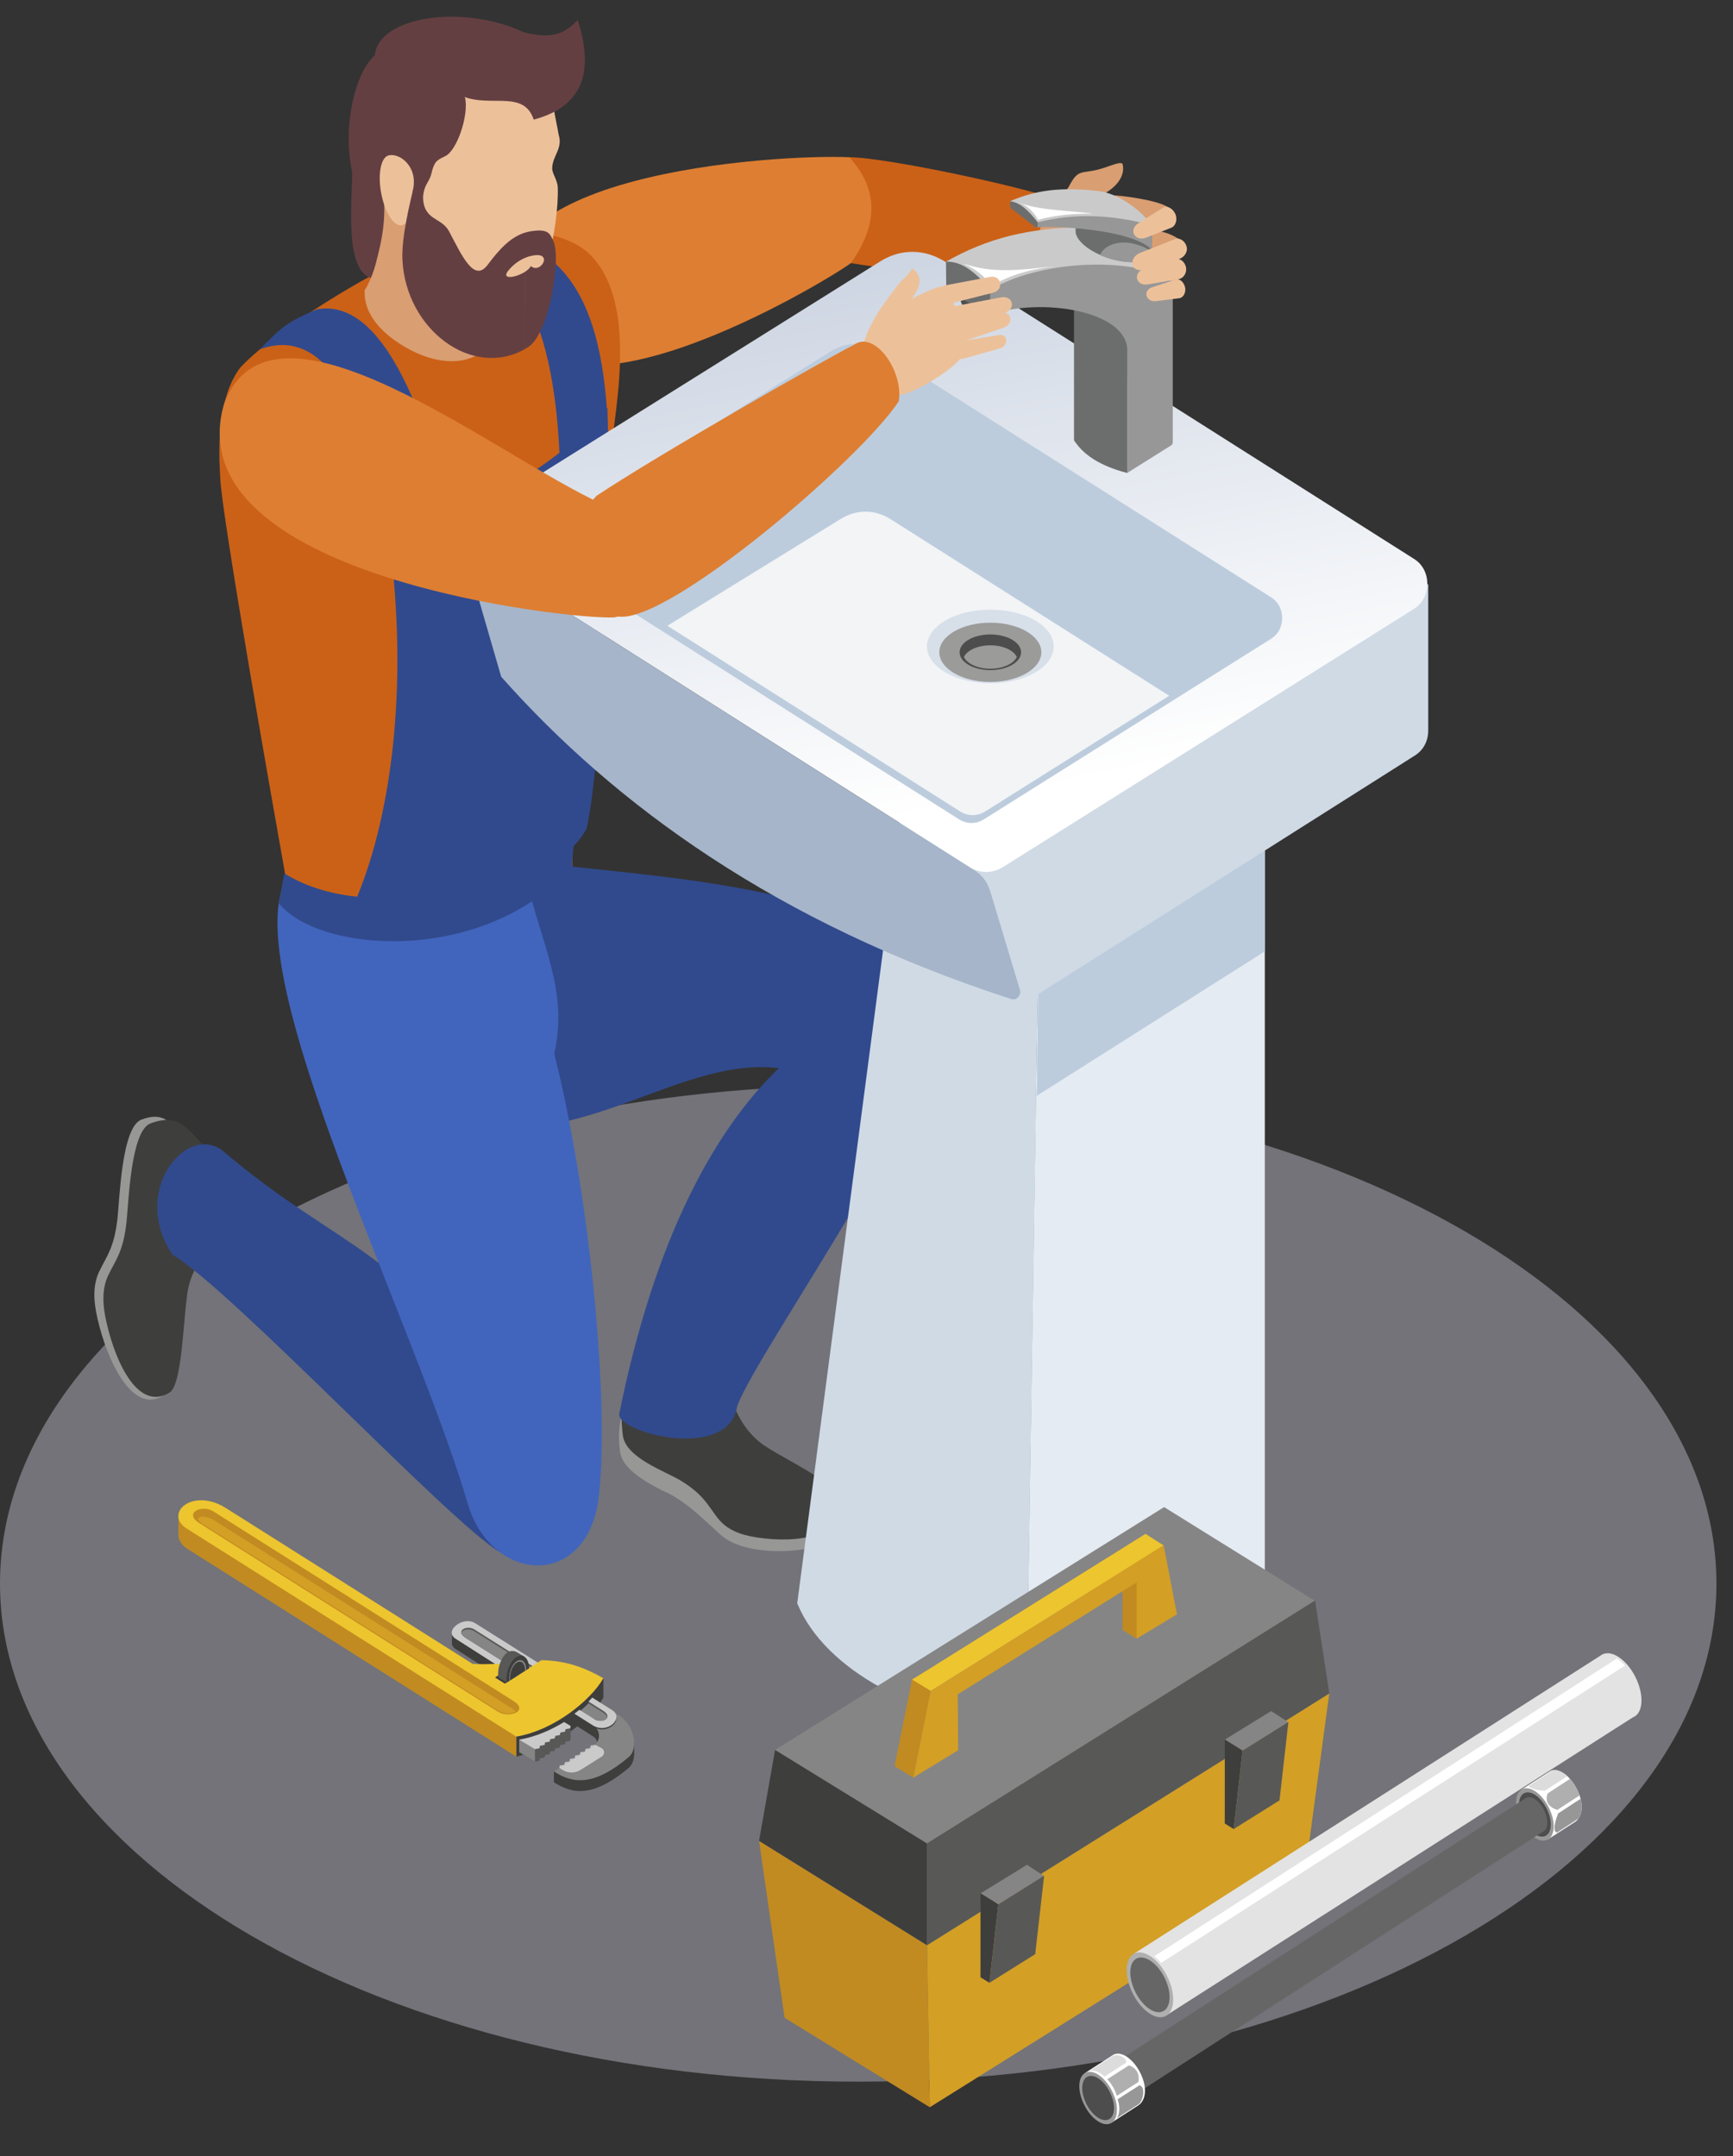 <svg width="45" height="56" viewBox="0 0 45 56" fill="none" xmlns="http://www.w3.org/2000/svg">
<rect x="0" y="0" width="45" height="56" fill="#333333" stroke="none"/>
<path opacity="0.4" d="M22.285 54.067C34.593 54.067 44.57 48.276 44.57 41.131C44.57 33.987 34.593 28.195 22.285 28.195C9.977 28.195 0 33.987 0 41.131C0 48.276 9.977 54.067 22.285 54.067Z" fill="#D2D2E1"/>
<path fill-rule="evenodd" clip-rule="evenodd" d="M22.095 6.834C23.605 7.088 25.247 7.139 26.997 7.026C27.586 6.557 27.889 5.391 27.297 5.144C26.67 4.884 23.049 4.09 22.056 4.084C20.719 4.08 21.883 5.623 22.095 6.834Z" fill="#CB6117"/>
<path fill-rule="evenodd" clip-rule="evenodd" d="M13.372 8.069C14.208 11.679 21.404 7.341 22.095 6.834C22.956 5.621 22.643 4.729 22.055 4.084C20.122 3.999 11.947 4.509 13.372 8.069Z" fill="#DE7E32"/>
<path fill-rule="evenodd" clip-rule="evenodd" d="M16.82 35.149C16.82 35.149 17.269 37.121 16.393 36.693C16.021 36.512 16.054 37.423 16.103 37.724C16.168 38.13 16.686 38.454 17.212 38.721C17.828 38.962 18.539 39.73 18.764 39.908C19.378 40.394 20.727 40.358 21.359 40.113C21.727 39.97 21.964 39.719 21.896 39.403C21.852 39.294 21.881 39.251 21.735 39.131C21.588 39.01 20.614 38.191 20.206 37.948C19.163 37.328 18.742 36.094 18.652 35.813C18.559 35.531 18.26 34.672 18.26 34.672C18.26 34.672 17.788 34.496 16.82 35.149Z" fill="#979796"/>
<path fill-rule="evenodd" clip-rule="evenodd" d="M10.029 6.973C9.823 7.021 7.319 8.419 6.256 9.528C5.543 10.413 5.71 12.153 5.72 12.428C5.748 13.321 7.096 20.983 7.389 22.618C7.865 25.951 14.005 28.609 14.972 24.016C14.493 21.541 15.716 16.261 15.836 12.061C15.864 11.05 16.683 7.931 15.3 6.591C14.948 6.248 14.236 6.027 13.807 6.051C12.279 6.133 10.286 6.915 10.029 6.973Z" fill="#CB6117"/>
<path fill-rule="evenodd" clip-rule="evenodd" d="M16.61 34.894C16.707 35.816 15.987 35.649 16.171 37.27C16.239 37.869 17.278 38.21 17.686 38.462C18.267 38.82 18.374 39.089 18.631 39.422C18.867 39.729 19.214 39.867 19.664 39.934C20.712 40.09 21.946 39.925 21.812 38.936C21.76 38.554 20.397 37.903 19.928 37.598C18.822 36.923 18.812 35.356 18.722 35.075C18.629 34.793 18.26 34.672 18.26 34.672C18.26 34.672 17.578 34.241 16.61 34.894Z" fill="#3E3E3D"/>
<path fill-rule="evenodd" clip-rule="evenodd" d="M20.467 27.518C22.046 23.979 24.696 25.472 24.748 25.785C24.379 28.531 19.712 35.029 19.144 36.514C18.926 37.97 16.058 37.215 16.078 36.735C16.983 32.227 18.557 29.215 20.467 27.518Z" fill="#314A8D"/>
<path fill-rule="evenodd" clip-rule="evenodd" d="M11.722 28.858C14.656 30.31 17.497 27.407 20.224 27.743C20.679 27.66 20.864 26.6 22.847 27.036C24.064 27.303 25.303 25.736 24.507 25.114C21.912 23.086 17.52 22.811 14.725 22.493C14.725 22.493 11.996 22.663 10.693 25.033C11.051 25.414 11.53 28.763 11.722 28.858Z" fill="#314A8D"/>
<path fill-rule="evenodd" clip-rule="evenodd" d="M26.649 44.947C23.817 44.652 21.424 43.389 20.701 41.644L23.453 20.701L26.993 22.807L26.649 44.947Z" fill="#CFDAE5"/>
<path fill-rule="evenodd" clip-rule="evenodd" d="M32.65 41.169L26.647 44.941L26.99 22.806L32.393 19.259L32.843 19.651V40.804C32.843 40.958 32.773 41.092 32.65 41.169Z" fill="#E5EBF2"/>
<path fill-rule="evenodd" clip-rule="evenodd" d="M32.843 24.71L26.926 28.459L26.988 22.939L32.446 19.306L32.843 19.651V24.71Z" fill="#BCCCDD"/>
<path fill-rule="evenodd" clip-rule="evenodd" d="M5.69 29.997C4.464 29.874 4.673 28.704 3.672 29.08C3.151 29.276 3.107 31.185 3.045 31.694C2.957 32.417 2.77 32.626 2.583 33.011C2.41 33.365 2.421 33.77 2.532 34.252C2.789 35.375 3.453 36.751 4.242 36.246C4.546 36.052 4.527 34.242 4.611 33.651C5.062 28.042 6.279 34.532 5.69 29.997Z" fill="#979796"/>
<path fill-rule="evenodd" clip-rule="evenodd" d="M5.69 29.997C4.937 29.703 4.907 28.803 3.907 29.179C3.385 29.376 3.341 31.284 3.279 31.794C3.191 32.517 3.004 32.726 2.817 33.11C2.645 33.465 2.656 33.869 2.766 34.351C3.023 35.474 3.623 36.667 4.412 36.162C4.716 35.968 4.762 34.341 4.846 33.75C4.965 32.26 6.42 31.889 6.626 31.692C6.83 31.493 6.707 30.967 6.707 30.967C6.707 30.967 6.603 30.737 5.69 29.997Z" fill="#3E3E3D"/>
<path fill-rule="evenodd" clip-rule="evenodd" d="M12.937 36.486C13.873 38.454 14.765 40.95 12.972 40.309C11.67 39.536 6.025 33.51 4.485 32.594C3.368 30.95 4.837 29.174 5.773 29.881C8.834 32.495 10.646 32.478 12.937 36.486Z" fill="#314A8D"/>
<path fill-rule="evenodd" clip-rule="evenodd" d="M12.146 39.054C12.764 41.153 15.273 41.298 15.55 38.858C15.838 36.328 15.281 30.863 14.391 27.37C14.76 25.741 14.074 24.556 13.667 22.852C10.015 25.523 8.29 23.682 7.391 22.912C6.239 25.419 10.764 34.35 12.146 39.054Z" fill="#4165BD"/>
<path fill-rule="evenodd" clip-rule="evenodd" d="M7.239 23.461C8.296 24.766 12.567 25.077 14.862 22.508C14.844 22.223 14.921 21.967 14.901 21.681C13.075 23.135 9.471 23.984 7.383 22.685C7.335 22.943 7.287 23.203 7.239 23.461Z" fill="#314A8D"/>
<path fill-rule="evenodd" clip-rule="evenodd" d="M12.008 6.887C13.511 6.384 14.779 8.923 14.511 14.015C15.013 14.218 15.168 13.643 15.766 13.477C15.967 9.263 15.409 6.832 13.258 6.202C12.42 6.527 12.749 6.283 12.008 6.887Z" fill="#314A8D"/>
<path fill-rule="evenodd" clip-rule="evenodd" d="M9.274 23.29C10.186 21.082 10.649 17.602 10.048 13.562C12.472 13.332 14.371 12.142 15.774 10.595C15.82 13.333 15.661 19.615 15.232 21.523C14.441 22.958 11.396 24.015 9.274 23.29Z" fill="#314A8D"/>
<path fill-rule="evenodd" clip-rule="evenodd" d="M6.748 9.073C8.12 8.571 9.413 9.663 10.259 14.534C10.814 14.738 11.658 15.645 12.213 15.478C11.306 11.264 10.098 7.7 8.23 8.034C7.478 8.359 7.331 8.47 6.748 9.073Z" fill="#314A8D"/>
<path fill-rule="evenodd" clip-rule="evenodd" d="M9.986 5.072C9.935 5.847 9.872 6.896 9.471 7.535C9.432 8.139 9.895 8.665 10.567 9.041C12.018 9.852 13.087 9.082 12.83 8.133C12.799 7.783 12.378 7.433 12.29 7.085C12.194 6.699 11.522 6.709 11.549 6.313L9.986 5.072Z" fill="#D99E72"/>
<path fill-rule="evenodd" clip-rule="evenodd" d="M14.326 2.157C14.303 2.612 14.43 3.047 14.505 3.494C14.621 3.861 14.35 4.032 14.338 4.369C14.334 4.501 14.476 4.68 14.483 4.864C14.504 5.384 14.384 6.198 14.236 6.694C14.158 7.063 14.094 7.605 13.547 7.962C12.72 8.526 11.892 7.626 11.085 7.285C10.285 6.948 10.675 5.857 10.443 5.113C9.352 1.588 13.591 -0.209 14.326 2.157Z" fill="#ECC19A"/>
<path fill-rule="evenodd" clip-rule="evenodd" d="M9.226 4.378L9.246 4.452C9.239 4.426 9.232 4.402 9.226 4.378Z" fill="#262424"/>
<path fill-rule="evenodd" clip-rule="evenodd" d="M11.565 4.054C11.335 4.166 11.278 4.191 11.201 4.512C11.135 4.784 10.954 4.797 10.984 5.354C10.975 5.438 9.923 4.51 9.972 5.24C10.026 6.05 9.751 6.863 9.631 7.219C8.899 6.988 9.172 4.97 9.142 4.461C8.89 3.265 9.221 1.89 9.731 1.437C11.221 1.607 11.533 1.614 12.077 2.542C12.176 3.009 11.862 3.91 11.565 4.054Z" fill="#643F42"/>
<path fill-rule="evenodd" clip-rule="evenodd" d="M9.9 5.027C9.997 5.53 10.238 5.898 10.439 5.85C10.64 5.804 10.67 5.345 10.726 4.92C10.852 4.308 10.366 3.965 10.089 4.037C9.889 4.089 9.804 4.527 9.9 5.027Z" fill="#ECC19A"/>
<path fill-rule="evenodd" clip-rule="evenodd" d="M14.362 6.244C14.283 6.085 14.25 5.948 13.854 5.997C13.778 6.005 13.705 6.02 13.636 6.041V6.697C13.688 6.675 13.743 6.657 13.803 6.644C14.393 6.513 14.042 7.135 13.784 6.911C13.757 6.964 13.702 7.015 13.635 7.058V9.063C13.663 9.047 13.691 9.031 13.718 9.013C14.26 8.668 14.589 6.699 14.362 6.244ZM13.636 6.041C13.264 6.156 12.981 6.453 12.662 6.879C12.304 7.358 11.984 6.614 11.66 6.008C11.46 5.632 11.002 5.741 10.984 5.121L10.727 4.921C10.527 5.755 10.427 6.34 10.451 6.77C10.549 8.564 12.265 9.847 13.636 9.063V7.058C13.392 7.216 12.987 7.277 13.21 7.015C13.299 6.91 13.439 6.779 13.636 6.697V6.041Z" fill="#643F42"/>
<path fill-rule="evenodd" clip-rule="evenodd" d="M9.73 1.437C9.853 0.385 12.09 0.123 13.586 0.833C14.246 1.006 14.613 0.934 15.001 0.519C15.391 1.732 15.243 2.737 13.859 3.107C13.583 2.27 12.606 2.872 11.87 2.427C11.237 2.125 10.363 1.739 9.73 1.437Z" fill="#643F42"/>
<path fill-rule="evenodd" clip-rule="evenodd" d="M27.217 6.922C26.892 6.956 26.86 5.513 27.359 5.446C28.226 5.558 28.471 5.049 28.894 5.073C29.081 5.077 30.011 5.18 30.338 5.384C30.631 5.501 30.249 6.071 29.91 5.925C30.063 6.054 30.267 5.946 30.735 6.296C30.71 6.521 29.41 6.703 30.671 7.294C29.962 7.754 29.451 7.779 29.355 7.768C29.102 7.74 28.39 7.66 28.091 7.123C27.973 6.912 27.954 6.846 27.217 6.922Z" fill="#D99E72"/>
<path fill-rule="evenodd" clip-rule="evenodd" d="M27.737 4.875C27.963 4.452 28.011 4.496 28.376 4.434C28.737 4.373 29.042 4.184 29.147 4.25C29.242 4.595 28.938 4.945 28.46 5.13C27.615 6.57 27.283 5.41 27.737 4.875Z" fill="#D99E72"/>
<path fill-rule="evenodd" clip-rule="evenodd" d="M36.743 19.621L26.789 25.927C26.656 26.011 26.513 26.029 26.366 25.983L26.227 25.938L25.192 22.534L26.057 22.509L37.086 15.168V18.973C37.086 19.247 36.961 19.483 36.743 19.621Z" fill="#CFDAE5"/>
<path fill-rule="evenodd" clip-rule="evenodd" d="M36.716 15.815L26.058 22.512C25.771 22.693 25.443 22.692 25.156 22.511L12.174 14.275C12.04 14.19 11.963 14.044 11.963 13.874C11.964 13.704 12.041 13.559 12.176 13.475L22.854 6.791C23.393 6.453 24.01 6.46 24.548 6.801L36.722 14.519C36.939 14.656 37.063 14.893 37.062 15.169C37.06 15.443 36.934 15.678 36.716 15.815Z" fill="url(#paint0_linear_455_4863)"/>
<path fill-rule="evenodd" clip-rule="evenodd" d="M33.007 16.59L25.556 21.276C25.345 21.409 25.104 21.409 24.894 21.275L13.876 14.286C13.819 14.25 13.786 14.187 13.786 14.114C13.787 14.042 13.819 13.979 13.877 13.943L21.556 9.135C22.001 8.856 22.511 8.862 22.955 9.144L33.012 15.518C33.191 15.632 33.294 15.828 33.293 16.055C33.292 16.283 33.188 16.477 33.007 16.59Z" fill="#BCCCDD"/>
<path fill-rule="evenodd" clip-rule="evenodd" d="M17.329 16.253L21.831 13.478C22.246 13.223 22.716 13.225 23.128 13.486L30.36 18.071L25.587 21.073C25.376 21.206 25.135 21.205 24.925 21.072L17.329 16.253Z" fill="#F2F4F6"/>
<path fill-rule="evenodd" clip-rule="evenodd" d="M25.716 15.835C26.625 15.835 27.361 16.264 27.361 16.791C27.361 17.318 26.625 17.746 25.716 17.746C24.808 17.746 24.071 17.318 24.071 16.791C24.071 16.263 24.808 15.835 25.716 15.835Z" fill="#D7DFE9"/>
<path fill-rule="evenodd" clip-rule="evenodd" d="M25.716 16.173C26.447 16.173 27.04 16.518 27.04 16.942C27.04 17.367 26.447 17.712 25.716 17.712C24.984 17.712 24.391 17.367 24.391 16.942C24.391 16.517 24.984 16.173 25.716 16.173Z" fill="#9B9B9A"/>
<path fill-rule="evenodd" clip-rule="evenodd" d="M25.628 7.382C26.005 7.382 26.311 7.56 26.311 7.779C26.311 7.998 26.004 8.175 25.628 8.175C25.251 8.175 24.944 7.998 24.944 7.779C24.944 7.56 25.251 7.382 25.628 7.382Z" fill="#4D4D4D"/>
<path fill-rule="evenodd" clip-rule="evenodd" d="M29.269 12.285C28.54 12.094 28.122 11.799 27.888 11.435V7.645L29.269 8.15V12.285Z" fill="#6C6D6D"/>
<path fill-rule="evenodd" clip-rule="evenodd" d="M30.453 7.312C30.185 6.311 29.045 5.794 28.319 5.887C26.668 5.913 25.639 6.191 24.564 6.796C24.564 6.802 24.564 6.808 24.564 6.814C24.816 7.175 25.068 7.535 25.32 7.896C27.031 7.603 28.742 7.605 30.453 7.312Z" fill="#CACACA"/>
<path fill-rule="evenodd" clip-rule="evenodd" d="M30.452 7.313C29.688 6.737 27.26 6.647 25.709 7.523C25.651 7.749 25.449 8.078 25.675 8.176C27.095 7.711 29.19 8.086 29.269 9.041V12.284L30.409 11.569C30.437 11.551 30.453 11.521 30.453 11.486C30.453 9.997 30.453 8.802 30.452 7.313Z" fill="#979797"/>
<path fill-rule="evenodd" clip-rule="evenodd" d="M25.714 8.119C25.712 7.813 25.711 7.828 25.709 7.522C25.363 7.105 24.997 6.782 24.564 6.796C24.566 7.109 24.568 7.101 24.57 7.413C24.57 7.469 24.596 7.516 24.64 7.543C24.97 7.752 25.3 7.962 25.63 8.171C25.648 8.182 25.669 8.182 25.686 8.171C25.703 8.16 25.714 8.141 25.714 8.119Z" fill="#6C6D6D"/>
<path fill-rule="evenodd" clip-rule="evenodd" d="M28.92 5.781C29.107 5.828 29.281 5.899 29.43 5.98L29.91 6.104V6.504V6.507L29.911 6.517C29.911 6.783 29.467 6.884 28.92 6.744C28.373 6.603 27.929 6.273 27.929 6.007L27.93 5.997H27.929V5.594L28.41 5.718C28.559 5.712 28.734 5.732 28.92 5.781Z" fill="#6C6D6D"/>
<path fill-rule="evenodd" clip-rule="evenodd" d="M29.911 6.492C29.911 6.192 29.91 6.149 29.91 5.85C29.432 5.426 27.913 5.355 26.943 5.775C26.911 5.963 26.878 5.678 26.846 5.866C26.871 5.881 26.885 5.896 26.911 5.91C27.233 5.852 29.409 5.939 29.911 6.492Z" fill="#979797"/>
<path fill-rule="evenodd" clip-rule="evenodd" d="M29.91 5.849C29.574 5.396 29.031 5.049 28.575 4.967C27.542 4.848 26.899 4.937 26.226 5.227C26.233 5.379 26.834 5.606 26.943 5.775C27.926 5.525 28.895 5.579 29.91 5.849Z" fill="#CACACA"/>
<path fill-rule="evenodd" clip-rule="evenodd" d="M26.945 5.876C26.944 5.685 26.943 5.966 26.942 5.774C26.725 5.484 26.487 5.254 26.226 5.226C26.229 5.287 26.229 5.314 26.229 5.339C26.23 5.375 26.245 5.406 26.273 5.427C26.479 5.585 26.686 5.744 26.892 5.901C26.904 5.91 26.916 5.911 26.927 5.906C26.938 5.901 26.945 5.89 26.945 5.876Z" fill="#6C6D6D"/>
<path fill-rule="evenodd" clip-rule="evenodd" d="M25.016 6.846C25.378 7.018 25.567 7.166 25.727 7.439C26.271 7.106 26.826 6.993 27.382 6.912C26.458 7.018 25.795 7.109 25.016 6.846Z" fill="white"/>
<path fill-rule="evenodd" clip-rule="evenodd" d="M26.398 5.226C26.673 5.33 26.843 5.501 26.953 5.709C27.449 5.578 27.868 5.549 28.383 5.549C27.748 5.465 26.823 5.457 26.398 5.226Z" fill="white"/>
<path fill-rule="evenodd" clip-rule="evenodd" d="M29.908 6.553C29.872 6.986 28.855 6.779 28.562 6.619C28.652 6.448 28.833 6.307 29.182 6.299C29.403 6.293 29.78 6.412 29.908 6.553Z" fill="#979797"/>
<path fill-rule="evenodd" clip-rule="evenodd" d="M22.302 9.19C22.486 8.848 22.493 8.547 22.699 8.356C22.832 8.224 24.115 7.454 24.485 7.437C24.719 7.326 25.092 9.009 24.969 9.275C24.663 9.687 23.69 10.207 23.453 10.24C23.098 10.29 23.012 10.249 22.857 10.322C22.778 10.36 21.624 10.446 22.302 9.19Z" fill="#ECC19A"/>
<path fill-rule="evenodd" clip-rule="evenodd" d="M24.955 8.863L25.935 8.702C26.183 8.661 26.198 8.983 25.955 9.052L25.018 9.317C24.783 9.383 24.697 8.905 24.955 8.863Z" fill="#ECC19A"/>
<path fill-rule="evenodd" clip-rule="evenodd" d="M24.677 8.71C24.649 8.579 24.725 8.447 24.845 8.416L25.983 8.129C26.271 8.056 26.343 8.415 26.061 8.511L24.945 8.894C24.828 8.935 24.705 8.842 24.677 8.71Z" fill="#ECC19A"/>
<path fill-rule="evenodd" clip-rule="evenodd" d="M24.542 8.262C24.52 8.129 24.598 7.989 24.731 7.963L25.995 7.723C26.313 7.662 26.391 8.048 26.077 8.128L24.832 8.441C24.7 8.474 24.57 8.394 24.542 8.262Z" fill="#ECC19A"/>
<path fill-rule="evenodd" clip-rule="evenodd" d="M24.552 7.41L25.712 7.192C26.004 7.137 26.079 7.529 25.791 7.602L24.653 7.889C24.357 7.963 24.269 7.464 24.552 7.41Z" fill="#ECC19A"/>
<path fill-rule="evenodd" clip-rule="evenodd" d="M22.526 9.102C22.465 8.899 22.536 8.555 22.718 8.248C22.899 7.941 23.145 7.631 23.23 7.512C23.448 7.204 23.475 7.279 23.694 6.971C23.862 7.097 24.042 7.328 23.611 7.836C23.573 7.98 23.642 8.065 23.286 8.41C23.538 9.385 22.633 9.501 22.526 9.102Z" fill="#ECC19A"/>
<path fill-rule="evenodd" clip-rule="evenodd" d="M16.053 16.013C17.352 16.214 22.365 11.915 23.339 10.42C23.464 9.635 22.708 8.565 22.171 8.958C21.56 9.26 17.114 11.796 15.488 12.879C14.524 13.894 15.132 15.304 16.053 16.013Z" fill="#DE7E32"/>
<path d="M25.716 17.405C26.157 17.405 26.514 17.198 26.514 16.942C26.514 16.686 26.157 16.479 25.716 16.479C25.275 16.479 24.918 16.686 24.918 16.942C24.918 17.198 25.275 17.405 25.716 17.405Z" fill="#4D4D4D"/>
<path fill-rule="evenodd" clip-rule="evenodd" d="M25.716 16.761C26.044 16.761 26.32 16.889 26.403 17.064C26.32 17.24 26.044 17.369 25.716 17.369C25.388 17.369 25.112 17.24 25.029 17.064C25.112 16.89 25.388 16.761 25.716 16.761Z" fill="#9B9B9A"/>
<path fill-rule="evenodd" clip-rule="evenodd" d="M30.771 7.456C30.739 7.325 30.63 7.227 30.522 7.263L29.92 7.461C29.661 7.546 29.754 7.855 30.023 7.821L30.62 7.746C30.732 7.732 30.804 7.588 30.771 7.456Z" fill="#ECC19A"/>
<path fill-rule="evenodd" clip-rule="evenodd" d="M30.794 6.932C30.759 6.792 30.633 6.692 30.505 6.731L29.716 6.975C29.409 7.07 29.487 7.44 29.802 7.387L30.61 7.249C30.741 7.226 30.828 7.073 30.794 6.932Z" fill="#ECC19A"/>
<path fill-rule="evenodd" clip-rule="evenodd" d="M30.813 6.409C30.778 6.268 30.639 6.159 30.502 6.213L29.611 6.566C29.283 6.695 29.367 7.102 29.703 7.001L30.608 6.73C30.747 6.688 30.848 6.549 30.813 6.409Z" fill="#ECC19A"/>
<path fill-rule="evenodd" clip-rule="evenodd" d="M30.514 5.546C30.446 5.408 30.301 5.33 30.188 5.401L29.561 5.797C29.291 5.968 29.471 6.287 29.763 6.172L30.414 5.915C30.537 5.866 30.582 5.684 30.514 5.546Z" fill="#ECC19A"/>
<path fill-rule="evenodd" clip-rule="evenodd" d="M24.143 54.732L24.071 50.523L34.517 43.983L33.89 48.633L24.143 54.732Z" fill="#D39F25"/>
<path fill-rule="evenodd" clip-rule="evenodd" d="M19.71 47.813L24.071 50.523L24.143 54.732L20.373 52.408L19.71 47.813Z" fill="#C18B21"/>
<path fill-rule="evenodd" clip-rule="evenodd" d="M20.125 45.451L24.071 47.881L34.146 41.58L30.228 39.144L20.125 45.451Z" fill="#858585"/>
<path fill-rule="evenodd" clip-rule="evenodd" d="M24.071 50.523L19.71 47.813L20.126 45.452L24.071 47.881V50.523Z" fill="#3E3E3D"/>
<path fill-rule="evenodd" clip-rule="evenodd" d="M24.071 50.523L34.517 43.983L34.148 41.57L24.071 47.88V50.523Z" fill="#585857"/>
<path fill-rule="evenodd" clip-rule="evenodd" d="M23.682 45.209L24.139 44.612V43.552L29.147 40.873V42.335L29.513 42.562L29.79 39.981L23.682 43.622V45.209Z" fill="#C18B21"/>
<path fill-rule="evenodd" clip-rule="evenodd" d="M23.682 43.626L24.167 43.921L30.215 40.14L29.745 39.839L23.682 43.626Z" fill="#EDC52E"/>
<path fill-rule="evenodd" clip-rule="evenodd" d="M23.715 46.17L23.229 45.872L23.682 43.626L24.167 43.921L23.715 46.17Z" fill="#C18B21"/>
<path fill-rule="evenodd" clip-rule="evenodd" d="M23.715 46.17L24.88 45.46L24.871 44.007L29.513 41.1V42.562L30.562 41.931L30.216 40.134L24.167 43.921L23.715 46.17Z" fill="#D39F25"/>
<path fill-rule="evenodd" clip-rule="evenodd" d="M25.461 49.177L25.923 49.462L27.112 48.725L26.666 48.435L25.461 49.177Z" fill="#858585"/>
<path fill-rule="evenodd" clip-rule="evenodd" d="M25.692 51.5L25.46 51.356L25.461 49.177L25.923 49.462L25.692 51.5Z" fill="#3E3E3D"/>
<path fill-rule="evenodd" clip-rule="evenodd" d="M25.692 51.5L26.881 50.755L27.112 48.719L25.923 49.462L25.692 51.5Z" fill="#585857"/>
<path fill-rule="evenodd" clip-rule="evenodd" d="M31.804 45.183L32.266 45.469L33.454 44.732L33.009 44.441L31.804 45.183Z" fill="#858585"/>
<path fill-rule="evenodd" clip-rule="evenodd" d="M32.035 47.506L31.803 47.362L31.804 45.183L32.266 45.468L32.035 47.506Z" fill="#3E3E3D"/>
<path fill-rule="evenodd" clip-rule="evenodd" d="M32.035 47.506L33.224 46.761L33.455 44.725L32.266 45.468L32.035 47.506Z" fill="#585857"/>
<path fill-rule="evenodd" clip-rule="evenodd" d="M12.353 42.437L14.456 43.76L13.564 43.939L11.832 42.832C11.757 42.784 11.73 42.725 11.735 42.665V42.422L12.005 42.333V42.402C12.118 42.365 12.248 42.366 12.353 42.437Z" fill="#3E3E3D"/>
<path fill-rule="evenodd" clip-rule="evenodd" d="M12.348 42.165L14.835 43.731L13.939 43.911L11.827 42.561C11.511 42.358 12.035 41.956 12.348 42.165Z" fill="#CACACA"/>
<path fill-rule="evenodd" clip-rule="evenodd" d="M13.365 43.345L12.092 42.542C11.805 42.361 12.121 42.196 12.317 42.321L13.933 43.34C13.743 43.339 13.552 43.342 13.365 43.345Z" fill="#585857"/>
<path fill-rule="evenodd" clip-rule="evenodd" d="M11.977 42.407C12.014 42.323 12.186 42.286 12.31 42.364L13.856 43.34C13.691 43.34 13.527 43.343 13.364 43.345L12.091 42.542C12.015 42.494 11.982 42.447 11.977 42.407Z" fill="#858585"/>
<path fill-rule="evenodd" clip-rule="evenodd" d="M13.408 45.626L4.855 40.222C4.753 40.158 4.634 40.025 4.634 39.875L4.633 39.401L13.409 45.106L13.408 45.626Z" fill="#C18B21"/>
<path fill-rule="evenodd" clip-rule="evenodd" d="M15.669 43.589C15.32 44.199 14.412 44.929 13.408 45.107L4.856 39.707C4.24 39.318 4.993 38.617 5.869 39.171L12.273 43.216C12.643 43.239 13.012 43.204 13.425 43.2L12.857 43.571L13.109 43.728L14.06 43.12C14.695 43.132 15.168 43.304 15.669 43.589Z" fill="#EDC52E"/>
<path fill-rule="evenodd" clip-rule="evenodd" d="M12.927 44.456L5.176 39.559C4.756 39.293 5.246 39.071 5.534 39.252L13.331 44.179C13.751 44.444 13.215 44.638 12.927 44.456Z" fill="#C18B21"/>
<path fill-rule="evenodd" clip-rule="evenodd" d="M13.408 45.625C14.241 45.42 15.248 44.81 15.668 44.093C15.668 43.925 15.668 43.757 15.669 43.589C15.359 44.142 14.393 44.943 13.408 45.107C13.408 45.279 13.408 45.452 13.408 45.625Z" fill="#3E3E3D"/>
<path fill-rule="evenodd" clip-rule="evenodd" d="M15.185 44.287L16.109 44.828C16.252 44.913 16.364 45.072 16.424 45.247H16.468V45.499C16.469 45.522 16.469 45.545 16.468 45.567V45.571H16.467C16.46 45.712 16.418 45.84 16.318 45.924C15.405 46.688 14.863 46.604 14.383 46.29L14.39 46.286H14.383V46.01L14.835 45.966V46.004L15.385 45.656C15.473 45.601 15.523 45.505 15.523 45.395C15.523 45.285 15.504 45.167 15.417 45.111L14.917 44.791V44.511C15.011 44.424 15.106 44.38 15.185 44.287Z" fill="#3E3E3D"/>
<path fill-rule="evenodd" clip-rule="evenodd" d="M15.395 44.128L16.093 44.567C16.432 44.781 16.617 45.393 16.318 45.644C15.405 46.408 14.864 46.324 14.384 46.01L15.386 45.377C15.473 45.321 15.554 45.204 15.554 45.093C15.555 44.983 15.505 44.888 15.418 44.832L14.948 44.531C15.135 44.392 15.255 44.281 15.395 44.128Z" fill="#858585"/>
<path fill-rule="evenodd" clip-rule="evenodd" d="M5.543 39.476L13.286 44.368C13.332 44.398 13.367 44.426 13.391 44.454C13.281 44.526 13.072 44.52 12.918 44.422L5.267 39.587C4.96 39.394 5.307 39.327 5.543 39.476Z" fill="#D39F25"/>
<path fill-rule="evenodd" clip-rule="evenodd" d="M15.391 44.846L14.916 44.546C14.961 44.512 15.004 44.478 15.046 44.443L15.086 44.469C15.218 44.455 15.351 44.34 15.282 44.23L15.379 44.127L15.898 44.455C16.215 44.656 15.777 45.089 15.391 44.846Z" fill="#3E3E3D"/>
<path fill-rule="evenodd" clip-rule="evenodd" d="M15.391 44.811L14.916 44.511C14.961 44.477 15.004 44.443 15.046 44.408L15.086 44.434C15.218 44.419 15.351 44.305 15.282 44.195L15.379 44.092L15.898 44.419C16.215 44.62 15.777 45.054 15.391 44.811Z" fill="#CACACA"/>
<path fill-rule="evenodd" clip-rule="evenodd" d="M15.433 44.653L15.283 44.243L15.282 44.194L15.66 44.433C15.947 44.614 15.63 44.778 15.433 44.653Z" fill="#585857"/>
<path fill-rule="evenodd" clip-rule="evenodd" d="M15.08 44.431C15.152 44.369 15.219 44.307 15.283 44.244L15.653 44.477C15.729 44.525 15.762 44.572 15.767 44.612C15.73 44.696 15.558 44.732 15.433 44.653L15.08 44.431Z" fill="#858585"/>
<path fill-rule="evenodd" clip-rule="evenodd" d="M13.428 43.527L13.11 43.728L12.857 43.57L13.426 43.2L13.428 43.527Z" fill="#3E3E3D"/>
<path fill-rule="evenodd" clip-rule="evenodd" d="M13.601 43.019L13.412 42.907C13.354 42.873 13.246 42.873 13.193 42.907C13.032 43.009 12.918 43.287 12.937 43.527C12.938 43.539 12.939 43.552 12.941 43.565L13.159 43.696C13.311 43.495 13.567 43.005 13.601 43.019Z" fill="#585857"/>
<path fill-rule="evenodd" clip-rule="evenodd" d="M13.736 43.289C13.717 43.049 13.572 42.937 13.411 43.039C13.251 43.142 13.136 43.419 13.155 43.659C13.156 43.672 13.158 43.685 13.159 43.697L13.737 43.332C13.738 43.311 13.737 43.309 13.736 43.289Z" fill="#3E3E3D"/>
<path fill-rule="evenodd" clip-rule="evenodd" d="M13.664 43.333C13.65 43.152 13.54 43.068 13.419 43.145C13.298 43.222 13.212 43.431 13.226 43.612C13.227 43.627 13.229 43.64 13.232 43.653L13.665 43.374C13.666 43.354 13.666 43.354 13.664 43.333Z" fill="#858585"/>
<path fill-rule="evenodd" clip-rule="evenodd" d="M13.634 43.352C13.622 43.191 13.524 43.116 13.417 43.184C13.31 43.253 13.233 43.439 13.245 43.599C13.246 43.614 13.249 43.628 13.251 43.641L13.635 43.392C13.636 43.372 13.636 43.371 13.634 43.352Z" fill="#3E3E3D"/>
<path fill-rule="evenodd" clip-rule="evenodd" d="M15.628 45.623L15.085 45.964C14.93 46.062 14.753 46.062 14.597 45.964L14.526 45.919L15.454 45.318L15.62 45.404C15.659 45.424 15.683 45.463 15.685 45.511C15.687 45.557 15.666 45.599 15.628 45.623Z" fill="#CACACA"/>
<path fill-rule="evenodd" clip-rule="evenodd" d="M14.535 45.857L14.594 45.847L14.654 45.836L14.587 45.88L14.521 45.923L14.527 45.89L14.535 45.857Z" fill="#CACACA"/>
<path fill-rule="evenodd" clip-rule="evenodd" d="M14.668 45.77L14.728 45.76L14.788 45.749L14.72 45.793L14.654 45.835L14.661 45.803L14.668 45.77Z" fill="#CACACA"/>
<path fill-rule="evenodd" clip-rule="evenodd" d="M14.802 45.684L14.862 45.674L14.921 45.663L14.854 45.706L14.788 45.749L14.795 45.717L14.802 45.684Z" fill="#CACACA"/>
<path fill-rule="evenodd" clip-rule="evenodd" d="M14.936 45.598L14.995 45.587L15.055 45.577L14.989 45.619L14.922 45.663L14.929 45.63L14.936 45.598Z" fill="#CACACA"/>
<path fill-rule="evenodd" clip-rule="evenodd" d="M15.07 45.511L15.129 45.501L15.188 45.49L15.122 45.533L15.055 45.576L15.063 45.543L15.07 45.511Z" fill="#CACACA"/>
<path fill-rule="evenodd" clip-rule="evenodd" d="M15.203 45.425L15.263 45.414L15.322 45.404L15.256 45.447L15.189 45.49L15.196 45.457L15.203 45.425Z" fill="#CACACA"/>
<path fill-rule="evenodd" clip-rule="evenodd" d="M15.337 45.338L15.396 45.328L15.456 45.317L15.389 45.36L15.322 45.403L15.33 45.371L15.337 45.338Z" fill="#CACACA"/>
<path fill-rule="evenodd" clip-rule="evenodd" d="M14.817 45.152L14.818 45.151L14.817 45.153L14.819 45.153L14.817 45.154L14.811 45.184L14.803 45.216L14.745 45.226L14.69 45.236L14.684 45.24L14.678 45.27L14.671 45.303L14.611 45.313L14.556 45.323L14.551 45.326L14.545 45.356L14.537 45.389L14.479 45.4L14.423 45.41L14.419 45.413L14.412 45.443L14.405 45.475L14.346 45.486L14.29 45.495L14.286 45.498L14.28 45.529L14.273 45.562L14.213 45.572L14.156 45.583L14.154 45.584L14.147 45.615L14.14 45.648L14.081 45.658L14.023 45.669L14.021 45.67L14.014 45.702L14.007 45.734L13.948 45.745L13.889 45.755L13.89 45.755L13.482 45.511V45.187C13.95 45.178 14.379 44.979 14.817 44.829L14.817 45.152Z" fill="#585857"/>
<path fill-rule="evenodd" clip-rule="evenodd" d="M13.89 45.754L13.483 45.51V45.186C13.622 45.184 13.757 45.165 13.89 45.135V45.754Z" fill="#858585"/>
<path fill-rule="evenodd" clip-rule="evenodd" d="M14.647 44.726L14.817 44.828L14.818 44.827L14.817 44.828L14.819 44.829L14.817 44.83L14.811 44.859L14.803 44.892L14.745 44.902L14.69 44.912L14.684 44.915L14.678 44.945L14.671 44.978L14.611 44.988L14.556 44.998L14.551 45.002L14.545 45.032L14.537 45.064L14.479 45.075L14.423 45.085L14.419 45.088L14.412 45.118L14.405 45.15L14.346 45.161L14.29 45.171L14.286 45.173L14.28 45.204L14.273 45.236L14.213 45.247L14.156 45.257L14.154 45.259L14.147 45.29L14.14 45.322L14.081 45.334L14.023 45.344L14.021 45.345L14.014 45.377L14.007 45.41L13.948 45.42L13.889 45.431L13.89 45.43L13.482 45.185C13.899 45.111 14.298 44.942 14.647 44.726Z" fill="#CACACA"/>
<path fill-rule="evenodd" clip-rule="evenodd" d="M29.435 50.75L30.283 52.348L42.4 44.605C42.656 44.509 42.699 44.071 42.495 43.618C42.289 43.162 41.909 42.866 41.646 42.956C41.638 42.958 41.63 42.961 41.622 42.965L41.621 42.962L41.593 42.981C41.587 42.984 41.583 42.987 41.577 42.99L29.435 50.75Z" fill="#E3E3E3"/>
<path fill-rule="evenodd" clip-rule="evenodd" d="M29.384 51.716C29.178 51.26 29.224 50.817 29.486 50.726C29.749 50.636 30.129 50.933 30.335 51.389C30.541 51.845 30.495 52.288 30.232 52.379C29.97 52.469 29.59 52.172 29.384 51.716Z" fill="#AFAFAF"/>
<path fill-rule="evenodd" clip-rule="evenodd" d="M29.458 51.691C29.284 51.305 29.323 50.931 29.544 50.855C29.766 50.779 30.087 51.029 30.261 51.414C30.435 51.799 30.396 52.174 30.174 52.25C29.953 52.327 29.632 52.076 29.458 51.691Z" fill="#666666"/>
<path fill-rule="evenodd" clip-rule="evenodd" d="M29.972 50.81L41.985 43.076C42.056 43.123 42.127 43.186 42.193 43.261L30.152 50.982C30.095 50.915 30.034 50.857 29.972 50.81Z" fill="white"/>
<path fill-rule="evenodd" clip-rule="evenodd" d="M39.513 46.479L40.199 47.771L40.897 47.322C41.085 47.2 41.138 46.889 40.973 46.524C40.807 46.155 40.5 45.915 40.287 45.988C40.28 45.99 40.274 45.993 40.268 45.996L40.267 45.994L40.245 46.009C40.24 46.011 40.236 46.014 40.232 46.016L39.513 46.479Z" fill="white"/>
<path fill-rule="evenodd" clip-rule="evenodd" d="M39.471 47.26C39.305 46.891 39.342 46.532 39.554 46.459C39.766 46.386 40.074 46.626 40.24 46.995C40.407 47.364 40.369 47.722 40.157 47.794C39.945 47.868 39.638 47.628 39.471 47.26Z" fill="#979797"/>
<path fill-rule="evenodd" clip-rule="evenodd" d="M39.532 47.239C39.391 46.928 39.422 46.626 39.602 46.564C39.781 46.502 40.04 46.705 40.181 47.016C40.322 47.328 40.29 47.63 40.111 47.692C39.932 47.754 39.672 47.551 39.532 47.239Z" fill="#4D4D4D"/>
<path fill-rule="evenodd" clip-rule="evenodd" d="M40.187 46.581L40.767 46.203C40.846 46.29 40.918 46.4 40.974 46.523C40.99 46.56 41.005 46.596 41.017 46.632L40.437 47.01C40.197 46.93 40.113 46.774 40.187 46.581Z" fill="#AFAFAF"/>
<path fill-rule="evenodd" clip-rule="evenodd" d="M40.698 46.132L40.117 46.511C39.825 46.506 39.654 46.397 39.703 46.382L40.319 45.979C40.434 45.957 40.571 46.016 40.698 46.132Z" fill="#DCDCDD"/>
<path fill-rule="evenodd" clip-rule="evenodd" d="M40.459 47.101L41.043 46.719C41.097 46.932 41.073 47.115 40.989 47.233L40.436 47.594C40.373 47.605 40.306 47.488 40.459 47.101Z" fill="#979797"/>
<path fill-rule="evenodd" clip-rule="evenodd" d="M28.626 53.789L29.084 54.651L40.058 47.578C40.196 47.526 40.219 47.289 40.109 47.045C39.998 46.799 39.792 46.639 39.651 46.687C39.646 46.689 39.642 46.69 39.638 46.693L39.637 46.691L39.622 46.701C39.62 46.703 39.617 46.705 39.614 46.707L28.626 53.789Z" fill="#666666"/>
<path fill-rule="evenodd" clip-rule="evenodd" d="M28.598 54.309C28.487 54.063 28.512 53.823 28.654 53.775C28.796 53.726 29 53.886 29.112 54.133C29.224 54.379 29.198 54.618 29.056 54.667C28.915 54.716 28.71 54.556 28.598 54.309Z" fill="#AFAFAF"/>
<path fill-rule="evenodd" clip-rule="evenodd" d="M28.638 54.296C28.544 54.088 28.565 53.886 28.685 53.845C28.805 53.804 28.978 53.939 29.072 54.147C29.166 54.355 29.145 54.557 29.025 54.598C28.906 54.639 28.732 54.504 28.638 54.296Z" fill="#666666"/>
<path fill-rule="evenodd" clip-rule="evenodd" d="M28.172 53.844L28.858 55.135L29.556 54.685C29.744 54.564 29.797 54.252 29.633 53.888C29.466 53.519 29.159 53.279 28.947 53.352C28.94 53.355 28.933 53.357 28.927 53.36L28.926 53.358L28.904 53.372C28.9 53.375 28.895 53.378 28.892 53.38L28.172 53.844Z" fill="white"/>
<path fill-rule="evenodd" clip-rule="evenodd" d="M28.131 54.624C27.964 54.255 28.001 53.897 28.213 53.824C28.426 53.751 28.733 53.991 28.899 54.36C29.066 54.728 29.029 55.087 28.816 55.16C28.604 55.233 28.297 54.993 28.131 54.624Z" fill="#979797"/>
<path fill-rule="evenodd" clip-rule="evenodd" d="M28.19 54.604C28.049 54.292 28.081 53.99 28.26 53.929C28.439 53.867 28.699 54.069 28.839 54.381C28.98 54.692 28.949 54.995 28.77 55.056C28.59 55.118 28.33 54.915 28.19 54.604Z" fill="#4D4D4D"/>
<path fill-rule="evenodd" clip-rule="evenodd" d="M28.75 54.006L29.313 53.644C29.508 53.709 29.596 53.861 29.562 54.074L29 54.436C28.949 54.275 28.866 54.12 28.75 54.006Z" fill="#AFAFAF"/>
<path fill-rule="evenodd" clip-rule="evenodd" d="M29.245 53.573L28.68 53.936C28.553 53.812 28.412 53.753 28.3 53.791C28.288 53.795 28.276 53.8 28.266 53.806L28.895 53.401C29.04 53.325 29.265 53.455 29.245 53.573Z" fill="#DCDCDD"/>
<path fill-rule="evenodd" clip-rule="evenodd" d="M29.021 54.525L29.591 54.159C29.767 54.223 29.669 54.595 29.559 54.658L28.998 55.019C29.057 54.944 29.101 54.749 29.021 54.525Z" fill="#979797"/>
<path fill-rule="evenodd" clip-rule="evenodd" d="M26.258 25.948C20.181 23.98 15.97 20.91 13.014 17.577L11.992 14.048L12.203 14.294L25.309 22.608C25.508 22.734 25.642 22.915 25.714 23.154L26.481 25.697C26.503 25.769 26.488 25.843 26.439 25.897C26.391 25.95 26.325 25.969 26.258 25.948Z" fill="#A6B5C9"/>
<path fill-rule="evenodd" clip-rule="evenodd" d="M5.822 10.477C4.489 14.99 14.904 16.109 15.954 16.035C17.516 15.73 17.139 13.663 15.648 13.097C12.846 11.822 7.091 7.159 5.822 10.477Z" fill="#DE7E32"/>
<defs>
<linearGradient id="paint0_linear_455_4863" x1="22.308" y1="1.505" x2="26.207" y2="20.692" gradientUnits="userSpaceOnUse">
<stop stop-color="#BBC6D8"/>
<stop offset="1" stop-color="white"/>
</linearGradient>
</defs>
</svg>
